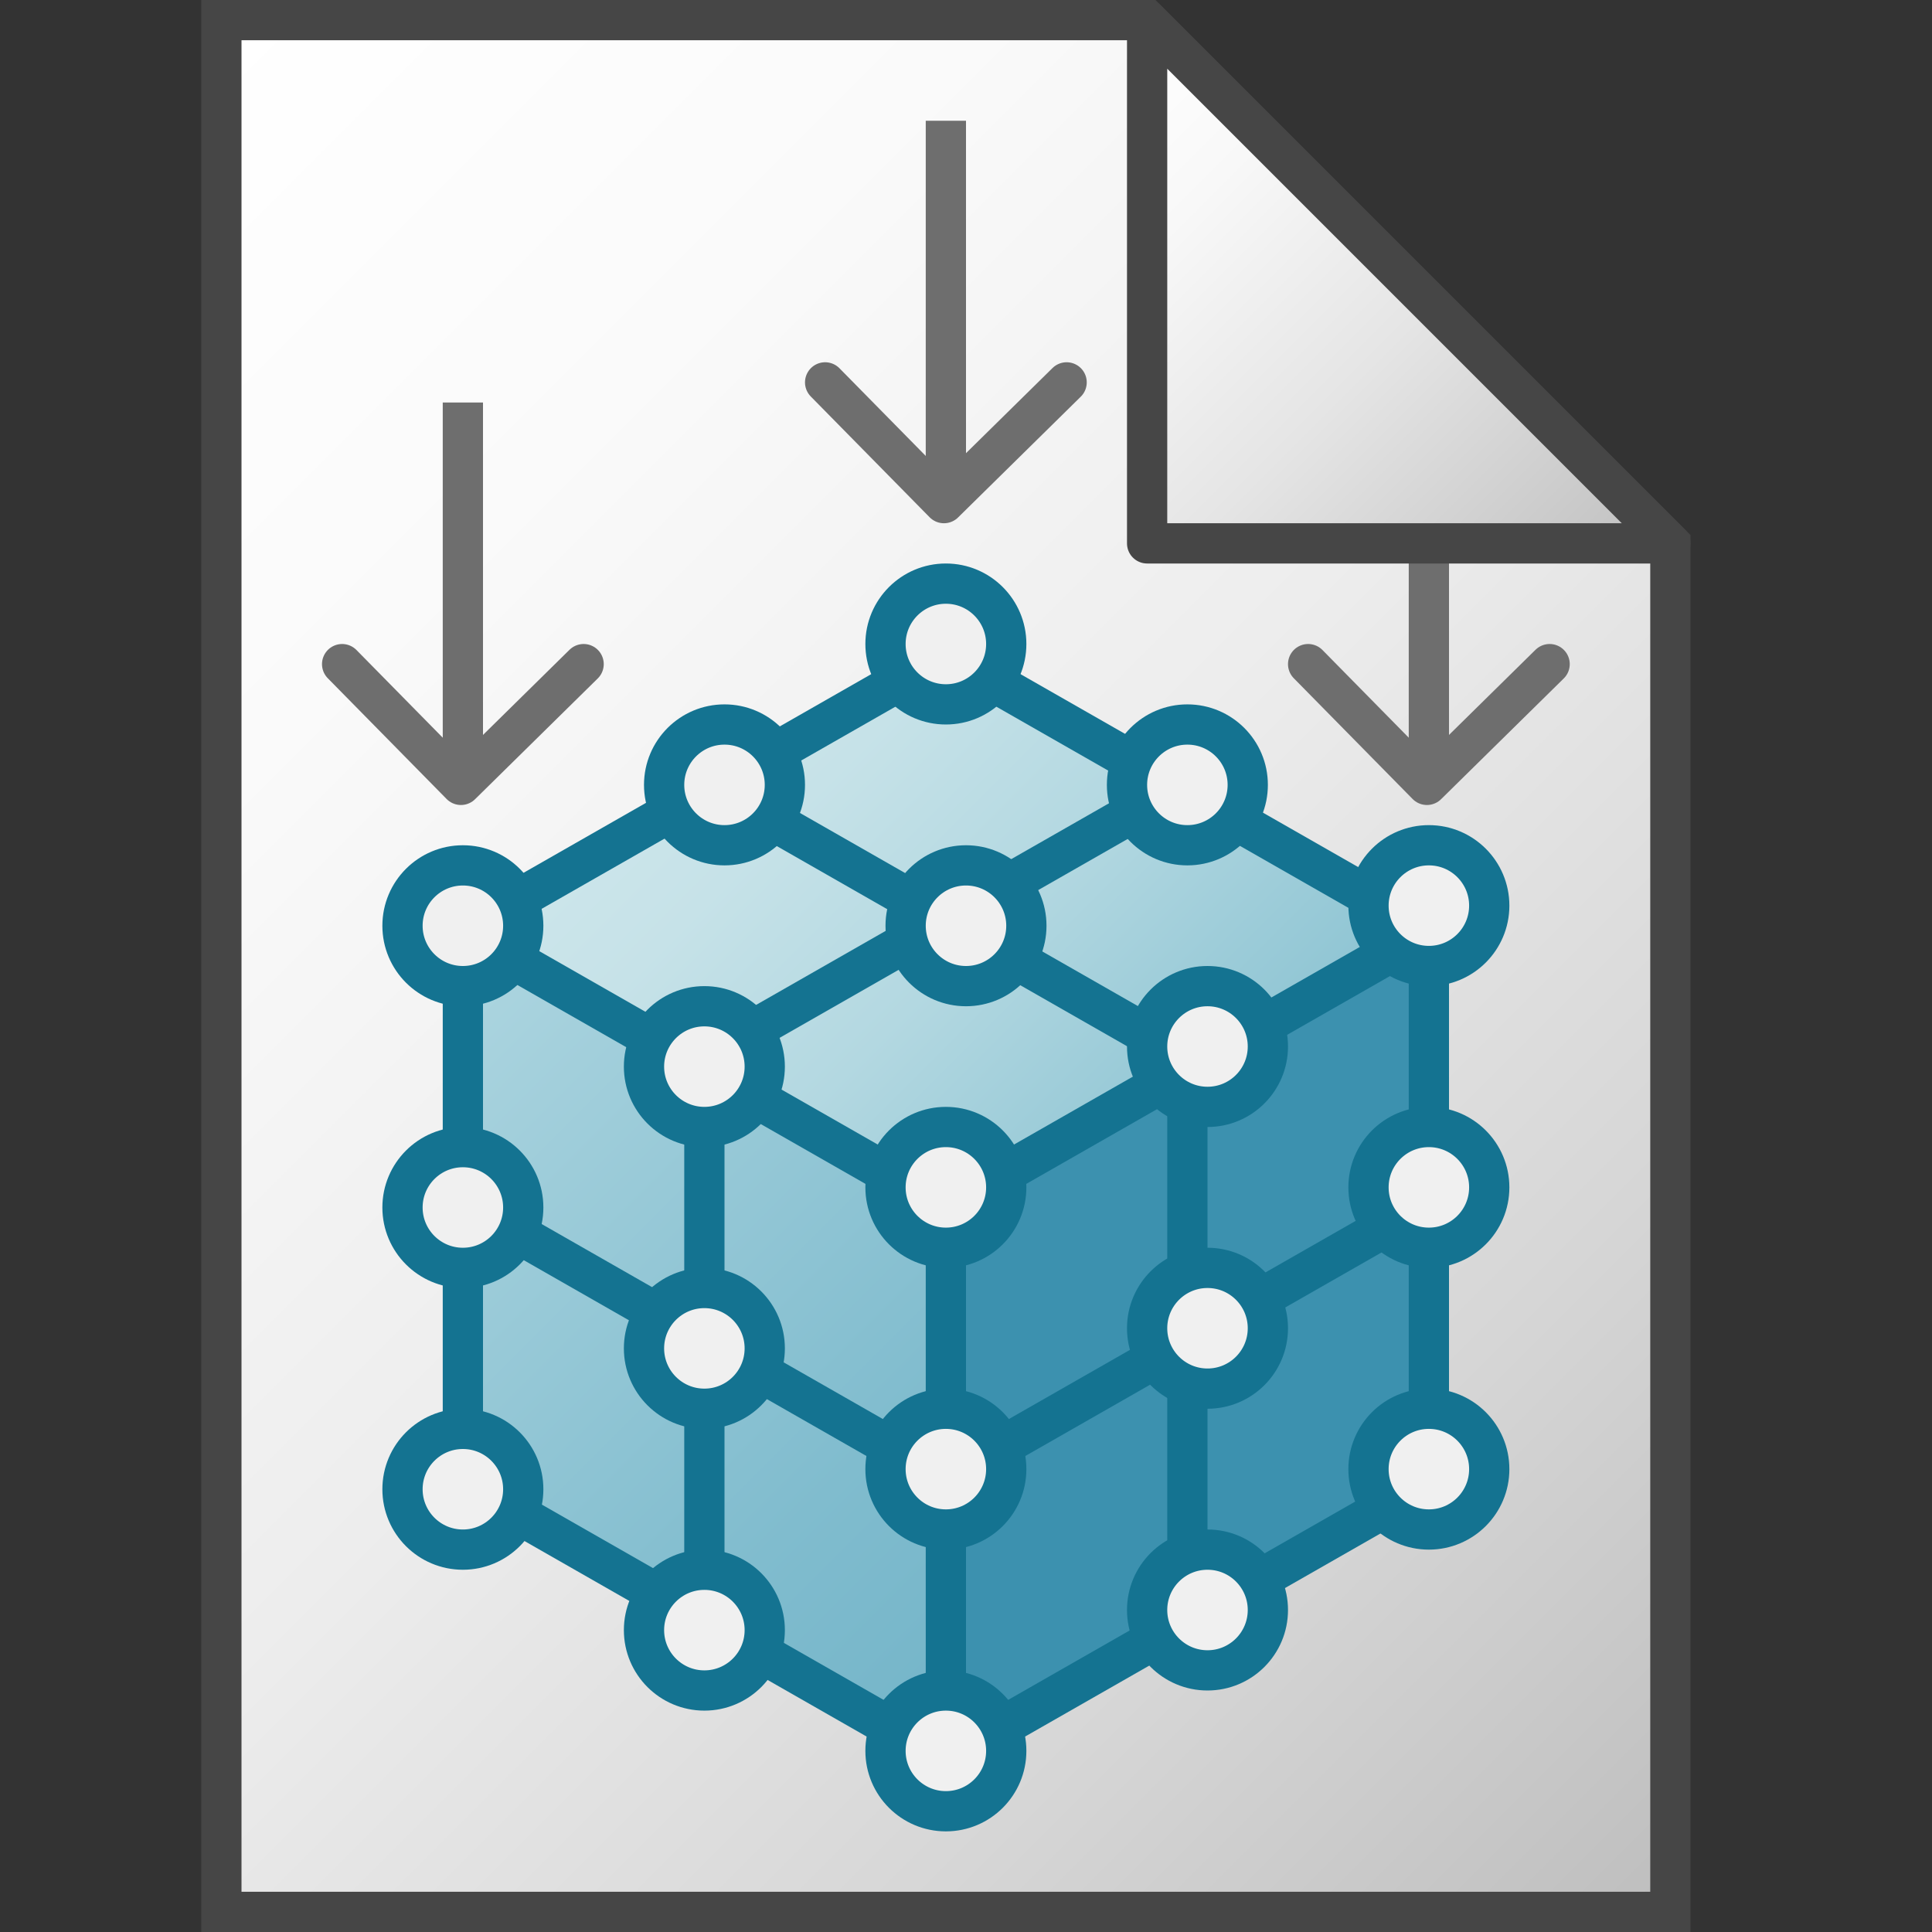 <svg id="Layer_1" data-name="Layer 1" xmlns="http://www.w3.org/2000/svg" xmlns:xlink="http://www.w3.org/1999/xlink" viewBox="0 0 48 48">
    <rect x="0" y="0" width="48" height="48" fill="#333333" stroke="none"/>
    <linearGradient id="linear-gradient" x1="-0.5" y1="41.5" x2="41" gradientTransform="matrix(1, 0, 0, -1, 0, 48)" gradientUnits="userSpaceOnUse">
      <stop offset="0" stop-color="#fff"/>
      <stop offset="0.232" stop-color="#fafafa"/>
      <stop offset="0.496" stop-color="#ededed"/>
      <stop offset="0.775" stop-color="#d6d6d6"/>
      <stop offset="1" stop-color="#bebebe"/>
    </linearGradient>
    <linearGradient id="linear-gradient-2" x1="17.5" y1="17.122" x2="29.5" y2="29.122" gradientUnits="userSpaceOnUse">
      <stop offset="0" stop-color="#cde6eb"/>
      <stop offset="0.221" stop-color="#c6e2e8"/>
      <stop offset="0.542" stop-color="#b3d8e1"/>
      <stop offset="0.921" stop-color="#93c7d5"/>
      <stop offset="1" stop-color="#8cc3d2"/>
    </linearGradient>
    <linearGradient id="linear-gradient-3" x1="9.357" y1="25.265" x2="25.643" y2="41.551" gradientUnits="userSpaceOnUse">
      <stop offset="0" stop-color="#afd7e1"/>
      <stop offset="0.159" stop-color="#a4d0dc"/>
      <stop offset="0.706" stop-color="#80bcce"/>
      <stop offset="1" stop-color="#73b4c8"/>
    </linearGradient>
    <linearGradient id="paper_gradient" data-name="paper gradient" x1="25.25" y1="44.25" x2="38.25" y2="31.25" gradientTransform="matrix(1, 0, 0, -1, 0, 48)" gradientUnits="userSpaceOnUse">
      <stop offset="0" stop-color="#fff"/>
      <stop offset="0.221" stop-color="#f8f8f8"/>
      <stop offset="0.541" stop-color="#e5e5e5"/>
      <stop offset="0.92" stop-color="#c6c6c6"/>
      <stop offset="1" stop-color="#bebebe"/>
    </linearGradient>
  <polygon points="28.5 0.5 5.5 0.5 5.5 47.5 41.5 47.5 41.5 13.5 28.5 0.5" stroke="#464646" stroke-miterlimit="10" fill="url(#linear-gradient)"/>
  <line x1="35.5" y1="13.5" x2="35.5" y2="19" fill="none" stroke="#6e6e6e" stroke-miterlimit="10"/>
  <polyline points="32.5 16.5 35.452 19.5 38.5 16.5" fill="none" stroke="#6e6e6e" stroke-linecap="round" stroke-linejoin="round"/>
  <line x1="23.5" y1="3" x2="23.5" y2="12" fill="none" stroke="#6e6e6e" stroke-miterlimit="10"/>
  <polyline points="20.5 9.5 23.452 12.5 26.5 9.5" fill="none" stroke="#6e6e6e" stroke-linecap="round" stroke-linejoin="round"/>
  <line x1="11.5" y1="10" x2="11.5" y2="19" fill="none" stroke="#6e6e6e" stroke-miterlimit="10"/>
  <polyline points="8.5 16.5 11.452 19.5 14.5 16.5" fill="none" stroke="#6e6e6e" stroke-linecap="round" stroke-linejoin="round"/>
  <polygon points="35.5 23.122 23.5 16.265 11.5 23.122 23.5 29.979 35.5 23.122" fill="url(#linear-gradient-2)"/>
  <polygon points="11.5 23.122 11.5 36.836 23.5 43.694 23.5 29.979 11.5 23.122" fill="url(#linear-gradient-3)"/>
  <polygon points="23.5 29.979 23.5 43.694 35.5 36.836 35.5 23.122 23.5 29.979" fill="#3c91af"/>
  <polyline points="11.524 29.882 23.5 36.726 35.5 29.869" fill="none" stroke="#147391"/>
  <line x1="23.5" y1="30" x2="23.5" y2="44" fill="#3c91af" stroke="#147391" stroke-linejoin="round"/>
  <polyline points="29.261 19.557 17.5 26.277 17.5 40.213" fill="none" stroke="#147391"/>
  <polyline points="17.742 19.555 29.5 26.274 29.5 40.21" fill="none" stroke="#147391"/>
  <path d="M23.5,16.265l-12,6.857V36.836l12,6.857,12-6.857V23.122Z" fill="none" stroke="#147391"/>
  <circle cx="23.5" cy="43.5" r="1.5" fill="#f0f0f0" stroke="#147391"/>
  <circle cx="30" cy="40" r="1.5" fill="#f0f0f0" stroke="#147391"/>
  <circle cx="35.5" cy="36.5" r="1.5" fill="#f0f0f0" stroke="#147391"/>
  <circle cx="30" cy="33" r="1.5" fill="#f0f0f0" stroke="#147391"/>
  <circle cx="35.5" cy="29.5" r="1.5" fill="#f0f0f0" stroke="#147391"/>
  <polygon points="28.5 0.5 28.5 13.5 41.5 13.5 28.5 0.5" stroke="#464646" stroke-linejoin="round" fill="url(#paper_gradient)"/>
  <polyline points="11.5 23.122 23.5 29.979 35.5 23.122" fill="none" stroke="#147391" stroke-linejoin="round"/>
  <circle cx="23.5" cy="29.5" r="1.5" fill="#f0f0f0" stroke="#147391"/>
  <circle cx="30" cy="26" r="1.5" fill="#f0f0f0" stroke="#147391"/>
  <circle cx="35.5" cy="22.5" r="1.5" fill="#f0f0f0" stroke="#147391"/>
  <circle cx="17.5" cy="26.5" r="1.5" fill="#f0f0f0" stroke="#147391"/>
  <circle cx="24" cy="23" r="1.5" fill="#f0f0f0" stroke="#147391"/>
  <circle cx="29.5" cy="19.5" r="1.5" fill="#f0f0f0" stroke="#147391"/>
  <circle cx="11.5" cy="23" r="1.5" fill="#f0f0f0" stroke="#147391"/>
  <circle cx="23.5" cy="36.5" r="1.5" fill="#f0f0f0" stroke="#147391"/>
  <circle cx="17.5" cy="33.5" r="1.5" fill="#f0f0f0" stroke="#147391"/>
  <circle cx="11.5" cy="30" r="1.5" fill="#f0f0f0" stroke="#147391"/>
  <circle cx="17.5" cy="40.5" r="1.5" fill="#f0f0f0" stroke="#147391"/>
  <circle cx="11.5" cy="37" r="1.5" fill="#f0f0f0" stroke="#147391"/>
  <circle cx="18" cy="19.5" r="1.5" fill="#f0f0f0" stroke="#147391"/>
  <circle cx="23.5" cy="16" r="1.5" fill="#f0f0f0" stroke="#147391"/>
</svg>
